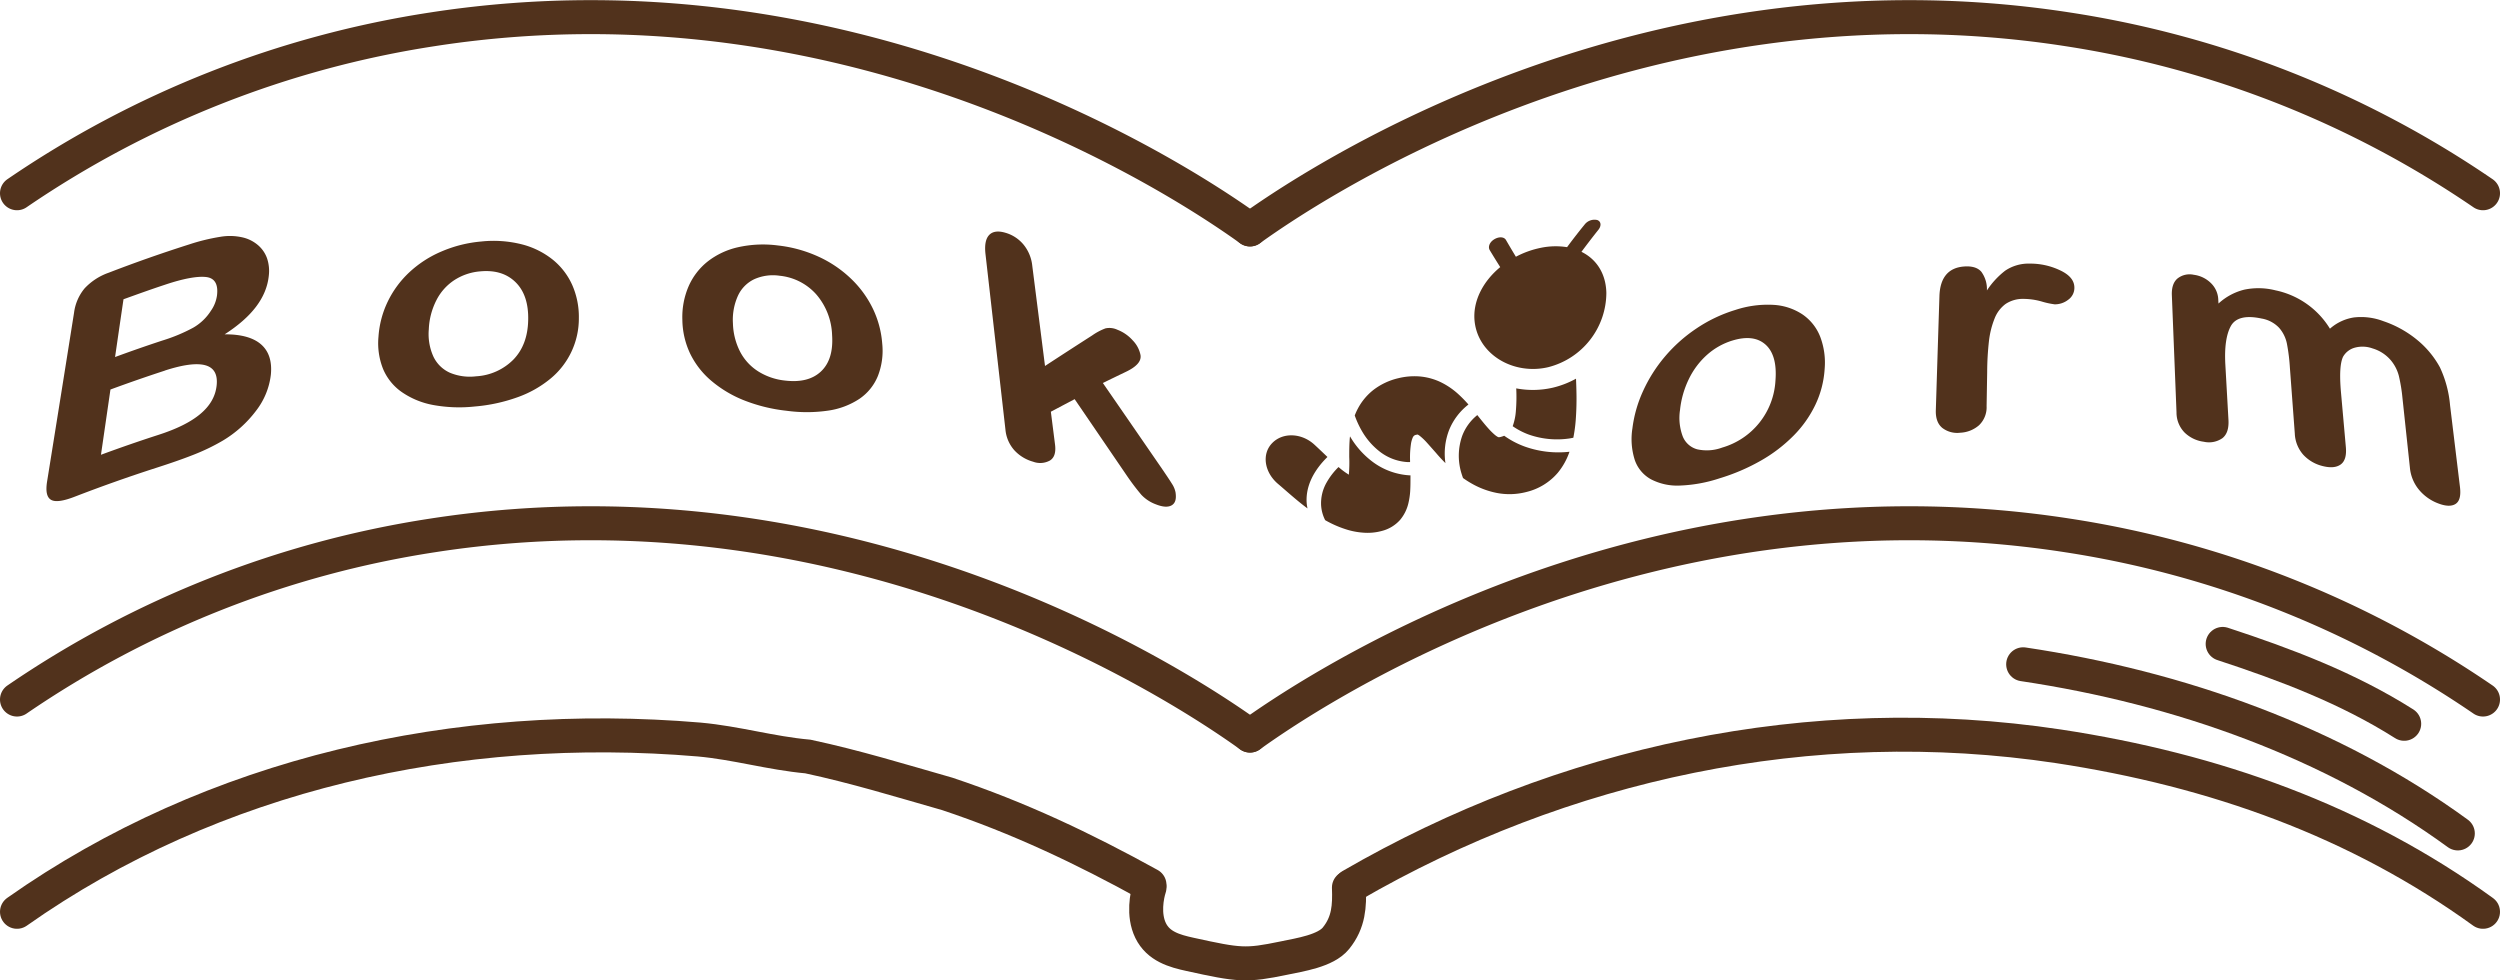 <svg xmlns="http://www.w3.org/2000/svg" viewBox="0 0 735.64 288.49">
    <defs>
        <style>
            .cls-1{fill:#51321c;}.cls-2{fill:none;stroke:#51321c;stroke-linecap:round;stroke-miterlimit:10;stroke-width:10px;}</style>
    </defs>
    <g id="文字">
        <path class="cls-1"
            d="M80.15,322.08q-12,3.87-23.86,8.45c-3.42,1.33-5.75,1.66-7,.94s-1.63-2.49-1.18-5.35q4-24.86,7.94-49.71a14,14,0,0,1,3.1-7.16,17.67,17.67,0,0,1,7.09-4.61Q78,260.1,90,256.29a58.35,58.35,0,0,1,9.11-2.22,16.64,16.64,0,0,1,6.75.23,10.6,10.6,0,0,1,4.32,2.23,9.08,9.08,0,0,1,2.65,3.84,11.63,11.63,0,0,1,.53,5.11c-.66,6.5-5,12.14-13,17.29,9.76-.07,14.38,4.07,13.6,11.89a21.37,21.37,0,0,1-4.37,10.62,34.19,34.19,0,0,1-9.88,8.83,60.39,60.39,0,0,1-8.52,4.1C88,319.47,84.3,320.75,80.15,322.08ZM70.6,272.45q-1.25,8.49-2.48,17,6.94-2.56,14-4.88a49.32,49.32,0,0,0,9-3.76,15,15,0,0,0,5.22-5,10.24,10.24,0,0,0,1.78-4.55c.39-3.29-.71-5.09-3.27-5.36s-6.58.44-12,2.26C78.68,269.53,74.63,271,70.6,272.45Zm12.16,21q-8.06,2.63-16,5.56l-2.79,19.2q8.39-3.1,16.86-5.84c10.68-3.43,16.45-8.05,17.17-14.49.37-3.28-.73-5.28-3.29-6S88.14,291.68,82.76,293.43Z"
            transform="translate(-34.26 -184.39)" />
        <path class="cls-1"
            d="M204.59,278a22.9,22.9,0,0,1-8.36,17.82,32.09,32.09,0,0,1-9.66,5.45A48.92,48.92,0,0,1,174,304a42.6,42.6,0,0,1-12.29-.44,23.79,23.79,0,0,1-9.19-3.78A15.7,15.7,0,0,1,147,293a20.48,20.48,0,0,1-1.37-9.53,28.08,28.08,0,0,1,2.71-10.3,29.11,29.11,0,0,1,6.3-8.59,32.39,32.39,0,0,1,9.39-6.13,38,38,0,0,1,11.88-3,34,34,0,0,1,11.87.83,24.11,24.11,0,0,1,9.11,4.5,20.18,20.18,0,0,1,5.76,7.49A23.28,23.28,0,0,1,204.59,278Zm-14.91.59c.12-4.86-1.11-8.58-3.67-11.12s-6-3.64-10.44-3.23a16.46,16.46,0,0,0-7.61,2.57,15.38,15.38,0,0,0-5.3,5.95,20.57,20.57,0,0,0-2.22,8.51,16.12,16.12,0,0,0,1.33,8,9.81,9.81,0,0,0,4.83,4.78,15.16,15.16,0,0,0,7.76,1.07,16.78,16.78,0,0,0,11-4.95C188.14,287.28,189.57,283.44,189.68,278.63Z"
            transform="translate(-34.26 -184.39)" />
        <path class="cls-1"
            d="M293.86,285.5a20.35,20.35,0,0,1-1.27,9.51,14.89,14.89,0,0,1-5.41,6.72,22.41,22.41,0,0,1-9.12,3.47,43.77,43.77,0,0,1-12.36.06,48.22,48.22,0,0,1-12.45-3.05,34.63,34.63,0,0,1-9.67-5.76,24.4,24.4,0,0,1-6.27-8.07,23.89,23.89,0,0,1-2.26-9.91,22.83,22.83,0,0,1,1.83-9.82,19.06,19.06,0,0,1,5.64-7.33,22.49,22.49,0,0,1,9-4.2,33.7,33.7,0,0,1,11.73-.49,38.92,38.92,0,0,1,12,3.35,34.56,34.56,0,0,1,9.47,6.46,30.65,30.65,0,0,1,6.39,8.78A28.64,28.64,0,0,1,293.86,285.5ZM279.11,283a19.27,19.27,0,0,0-4.67-12,16.62,16.62,0,0,0-10.76-5.47,13.51,13.51,0,0,0-7.44,1,10,10,0,0,0-4.83,4.88,17.14,17.14,0,0,0-1.48,8.12A19.41,19.41,0,0,0,252,287.8a15.13,15.13,0,0,0,5.32,5.84,18.35,18.35,0,0,0,7.92,2.73c4.55.54,8.09-.32,10.59-2.67S279.43,287.78,279.11,283Z"
            transform="translate(-34.26 -184.39)" />
        <path class="cls-1"
            d="M365.64,324.06q-7.67-11.25-15.16-22.22-3.45,1.82-7,3.7l1.23,9.67q.45,3.51-1.54,4.71a5.93,5.93,0,0,1-4.91.33,11.75,11.75,0,0,1-5.57-3.42,10.56,10.56,0,0,1-2.57-6q-2.94-25.83-5.87-51.65c-.31-2.69.06-4.57,1.08-5.64s2.62-1.3,4.81-.65a10.79,10.79,0,0,1,5.28,3.45,11.72,11.72,0,0,1,2.59,6.24l3.75,29.5q7.11-4.65,13.9-9a17.2,17.2,0,0,1,3.88-2.06,5.52,5.52,0,0,1,3.54.41,11.65,11.65,0,0,1,4.5,3.13,8.56,8.56,0,0,1,2.29,4.35c.27,1.81-1.21,3.45-4.53,5q-3.25,1.56-6.56,3.18,8.63,12.48,17.48,25.35c1.3,1.91,2.26,3.34,2.85,4.3a7.14,7.14,0,0,1,1.05,2.48c.31,2-.06,3.24-1.13,3.86s-2.61.52-4.66-.29a11.17,11.17,0,0,1-4.25-2.79A68.56,68.56,0,0,1,365.64,324.06Z"
            transform="translate(-34.26 -184.39)" />
        <path class="cls-1"
            d="M571.17,293a28.57,28.57,0,0,1-2.68,10.4,33.22,33.22,0,0,1-6.46,9.18,44.33,44.33,0,0,1-9.64,7.36,58.85,58.85,0,0,1-12.21,5.22,41.79,41.79,0,0,1-11.67,2.11,16.7,16.7,0,0,1-8.43-1.84,10.27,10.27,0,0,1-4.77-5.67,20.25,20.25,0,0,1-.7-9.34,37.41,37.41,0,0,1,3.15-11,43.54,43.54,0,0,1,6.41-10.1,44.66,44.66,0,0,1,9.21-8.23,42.78,42.78,0,0,1,11.46-5.48,30.42,30.42,0,0,1,11.32-1.51,17.18,17.18,0,0,1,8.54,2.84,14.21,14.21,0,0,1,5.16,6.52A21.49,21.49,0,0,1,571.17,293Zm-14.47,3.37c.39-4.95-.59-8.48-2.9-10.56s-5.58-2.5-9.81-1.2a20,20,0,0,0-7.4,4.17,22.79,22.79,0,0,0-5.37,7.14,27.16,27.16,0,0,0-2.6,9.08,15.49,15.49,0,0,0,.79,7.79,6.38,6.38,0,0,0,4.29,3.82,13.06,13.06,0,0,0,7.33-.52,21.76,21.76,0,0,0,15.67-19.72Z"
            transform="translate(-34.26 -184.39)" />
        <path class="cls-1"
            d="M619,293.92c-.06,3.35-.11,6.7-.17,10a7.3,7.3,0,0,1-2.24,5.61,9,9,0,0,1-5.5,2.19,7.2,7.2,0,0,1-5.29-1.41c-1.35-1.11-2-2.86-1.91-5.27q.52-16.75,1.06-33.51c.17-5.4,2.58-8.36,7.22-8.72,2.38-.18,4.08.35,5.11,1.55a8.64,8.64,0,0,1,1.64,5.5,23.91,23.91,0,0,1,5.39-5.83,12.28,12.28,0,0,1,7.24-2.07,20.31,20.31,0,0,1,8.79,1.92c2.85,1.31,4.3,3,4.32,5.12a4.28,4.28,0,0,1-1.8,3.58,6.35,6.35,0,0,1-4,1.36,23.62,23.62,0,0,1-3.86-.84,19.9,19.9,0,0,0-5.4-.76,9.09,9.09,0,0,0-5.22,1.52,9.67,9.67,0,0,0-3.2,4.25,25.84,25.84,0,0,0-1.65,6.57A83.22,83.22,0,0,0,619,293.92Z"
            transform="translate(-34.26 -184.39)" />
        <path class="cls-1"
            d="M723.1,299.75l1.44,16.19c.23,2.56-.29,4.27-1.57,5.16s-3.08,1-5.38.4a11.4,11.4,0,0,1-5.57-3.29,10,10,0,0,1-2.5-6.23l-1.44-19.32a55.54,55.54,0,0,0-.89-7.19,10.08,10.08,0,0,0-2.29-4.62,9.21,9.21,0,0,0-5.22-2.74c-4.66-1-7.67-.19-9,2.26s-1.88,6.21-1.6,11.28L690,308c.13,2.51-.46,4.28-1.79,5.33a6.9,6.9,0,0,1-5.46,1.05,9.92,9.92,0,0,1-5.65-2.7,8.41,8.41,0,0,1-2.39-5.94q-.68-17.23-1.37-34.47c-.09-2.27.47-3.91,1.66-4.93a5.74,5.74,0,0,1,4.8-1.09,8.72,8.72,0,0,1,5,2.41,7.12,7.12,0,0,1,2.2,4.9l.06,1.15a17.33,17.33,0,0,1,7.61-4.09,20.4,20.4,0,0,1,9.19.21,24.67,24.67,0,0,1,16,11.28,13.82,13.82,0,0,1,7.06-3.31,18.47,18.47,0,0,1,8.68,1.1,31.46,31.46,0,0,1,9.9,5.49,27.37,27.37,0,0,1,6.71,8.07,32.88,32.88,0,0,1,3,11.23l2.91,24c.31,2.59-.12,4.25-1.32,5s-2.92.67-5.16-.2a13.54,13.54,0,0,1-5.55-3.95,11.84,11.84,0,0,1-2.7-6.52q-1.1-10.29-2.2-20.59a48.17,48.17,0,0,0-1.06-6.46,11.68,11.68,0,0,0-2.49-4.72,11.24,11.24,0,0,0-5.26-3.34,8.68,8.68,0,0,0-5.11-.24,5.71,5.71,0,0,0-3.53,2.66Q722.42,292,723.1,299.75Z"
            transform="translate(-34.26 -184.39)" />
    </g>
    <g id="線">
        <path class="cls-2"
            d="M39.26,241.25A295.83,295.83,0,0,1,161.62,193c127.53-19.72,225.66,48.3,240.46,58.9"
            transform="translate(-34.26 -184.39)" />
        <path class="cls-2"
            d="M764.9,241.25A295.83,295.83,0,0,0,642.55,193c-127.54-19.72-225.67,48.3-240.47,58.9"
            transform="translate(-34.26 -184.39)" />
        <path class="cls-2"
            d="M39.26,390.23a295.67,295.67,0,0,1,122.36-48.3c127.53-19.72,225.66,48.3,240.46,58.9"
            transform="translate(-34.26 -184.39)" />
        <path class="cls-2"
            d="M764.9,390.23a295.68,295.68,0,0,0-122.35-48.3c-127.54-19.72-225.67,48.3-240.47,58.9"
            transform="translate(-34.26 -184.39)" />
        <path class="cls-2"
            d="M39.26,452.69C97,412,169,396,240,402c11,1,21,4,32,5,14,3,27,7,41,11,21,7,40,16,59.5,26.77"
            transform="translate(-34.26 -184.39)" />
        <path class="cls-2" d="M764.9,452.69C728,426,686,411,640,404c-73-11-146,5-208.14,41"
            transform="translate(-34.26 -184.39)" />
        <path class="cls-2"
            d="M372.5,445.56c-.72,2.19-1.94,8,.34,12.66s7,6,11.59,7c14.55,3.2,16.41,3.42,27.6,1.1,4.77-1,12.33-2.11,15.35-5.85,3.81-4.71,4-9.58,3.81-14.92"
            transform="translate(-34.26 -184.39)" />
    </g>
    <g id="レイヤー_3" data-name="レイヤー 3">
        <path class="cls-2" d="M757.49,429.63c-36.9-26.9-81.9-42.9-127.9-49.77"
            transform="translate(-34.26 -184.39)" />
        <path class="cls-2" d="M741.71,397.37c-16.51-10.47-34.92-17.44-53.42-23.5"
            transform="translate(-34.26 -184.39)" />
    </g>
    <g id="レイヤー_4" data-name="レイヤー 4">
        <path class="cls-1"
            d="M468.17,278.92c-.61-5.9,2.48-11.75,7.54-15.93q-1.6-2.52-3.09-5c-.58-1,0-2.41,1.39-3.22s2.86-.7,3.4.26q1.41,2.44,2.91,4.91a27.05,27.05,0,0,1,7.39-2.64,21.47,21.47,0,0,1,7.67-.18q2.47-3.36,5.16-6.65a3.67,3.67,0,0,1,3.74-1.33c1.12.42,1.25,1.69.33,2.85-1.72,2.15-3.37,4.31-5,6.5,4.5,2.2,7.21,6.5,7.33,12.1a22.67,22.67,0,0,1-17.09,21.84C479.66,294.83,469.21,288.78,468.17,278.92Z"
            transform="translate(-34.26 -184.39)" />
        <path class="cls-1"
            d="M464.57,312.51a14.36,14.36,0,0,1,4.42-6l0,.05c1.18,1.48,2.24,2.81,3.19,3.86a19.71,19.71,0,0,0,1.84,1.84,5.81,5.81,0,0,0,.86.63c.29.17.3.14.31.15a1.79,1.79,0,0,0,.69-.09,6.51,6.51,0,0,0,1-.34,25.1,25.1,0,0,0,6.21,3.24,29.43,29.43,0,0,0,13,1.47,19.66,19.66,0,0,1-3.45,6.2,17.53,17.53,0,0,1-9.23,5.64,19.73,19.73,0,0,1-8.87.25,24.38,24.38,0,0,1-7.19-2.71,28.07,28.07,0,0,1-2.59-1.65c-.16-.45-.32-.91-.46-1.38A17.6,17.6,0,0,1,464.57,312.51Z"
            transform="translate(-34.26 -184.39)" />
        <path class="cls-1"
            d="M408.61,314.77c3.15-3.24,8.75-3,12.53.56,1.33,1.23,2.57,2.42,3.73,3.53-.56.55-1.17,1.19-1.79,1.92-2.21,2.66-4.49,6.45-4.35,11.14A12.41,12.41,0,0,0,419,334c-.93-.69-1.82-1.39-2.65-2.07-2.23-1.83-4.18-3.58-5.85-5C406.28,323.48,405.45,318,408.61,314.77Z"
            transform="translate(-34.26 -184.39)" />
        <path class="cls-1"
            d="M479.38,309.8a16.9,16.9,0,0,0,.93-4.42,50.32,50.32,0,0,0,.11-6.71,26.15,26.15,0,0,0,10.88-.23,26.92,26.92,0,0,0,6.71-2.62c.05,1.19.1,2.38.12,3.58a84.49,84.49,0,0,1-.21,8.71,43.55,43.55,0,0,1-.7,5.09c-.38.07-.75.15-1.14.21a25.09,25.09,0,0,1-11.95-1.14A20.7,20.7,0,0,1,479.38,309.8Z"
            transform="translate(-34.26 -184.39)" />
        <path class="cls-1"
            d="M440.46,317.43a20.7,20.7,0,0,1-5.33-6,27.21,27.21,0,0,1-2.23-4.78,16.88,16.88,0,0,1,.93-2.05,17.17,17.17,0,0,1,4.59-5.49,19.27,19.27,0,0,1,7.34-3.44,19.78,19.78,0,0,1,4.52-.57,17.77,17.77,0,0,1,7.91,1.74,21.82,21.82,0,0,1,5.06,3.41,38.3,38.3,0,0,1,3.11,3.17,18.1,18.1,0,0,0-5.64,7.38,19.22,19.22,0,0,0-1.13,9.87c-1-1-1.93-2-2.77-3-1.16-1.31-2.18-2.47-3-3.37a17.85,17.85,0,0,0-1.62-1.52,3.85,3.85,0,0,0-.66-.46l-.11-.06h-.05a2.72,2.72,0,0,0-.39.07,1.38,1.38,0,0,0-.67.3,1.67,1.67,0,0,0-.39.61,7.57,7.57,0,0,0-.46,1.61,27.78,27.78,0,0,0-.29,5.06c0,.14,0,.3,0,.45h-.73A14.75,14.75,0,0,1,440.46,317.43Z"
            transform="translate(-34.26 -184.39)" />
        <path class="cls-1"
            d="M424.6,326.41a20.31,20.31,0,0,1,3.53-4.59c.36.31.72.61,1.05.87a18.9,18.9,0,0,0,2,1.38l0-.16a41.47,41.47,0,0,0,.1-5.1c0-1.67,0-3.56.17-5.6l.06-.42a25,25,0,0,0,6.69,7.52A20.15,20.15,0,0,0,449,324.26h.3c0,.21,0,.41,0,.62,0,1.33,0,2.71-.09,4.16a21,21,0,0,1-.5,3.33,11.81,11.81,0,0,1-2.46,5,10.75,10.75,0,0,1-5.44,3.27,15.87,15.87,0,0,1-5.11.51,21.67,21.67,0,0,1-4.61-.77,31.13,31.13,0,0,1-6.89-2.93A11.08,11.08,0,0,1,423,333,12.26,12.26,0,0,1,424.6,326.41Z"
            transform="translate(-34.26 -184.39)" />
    </g>
</svg>

